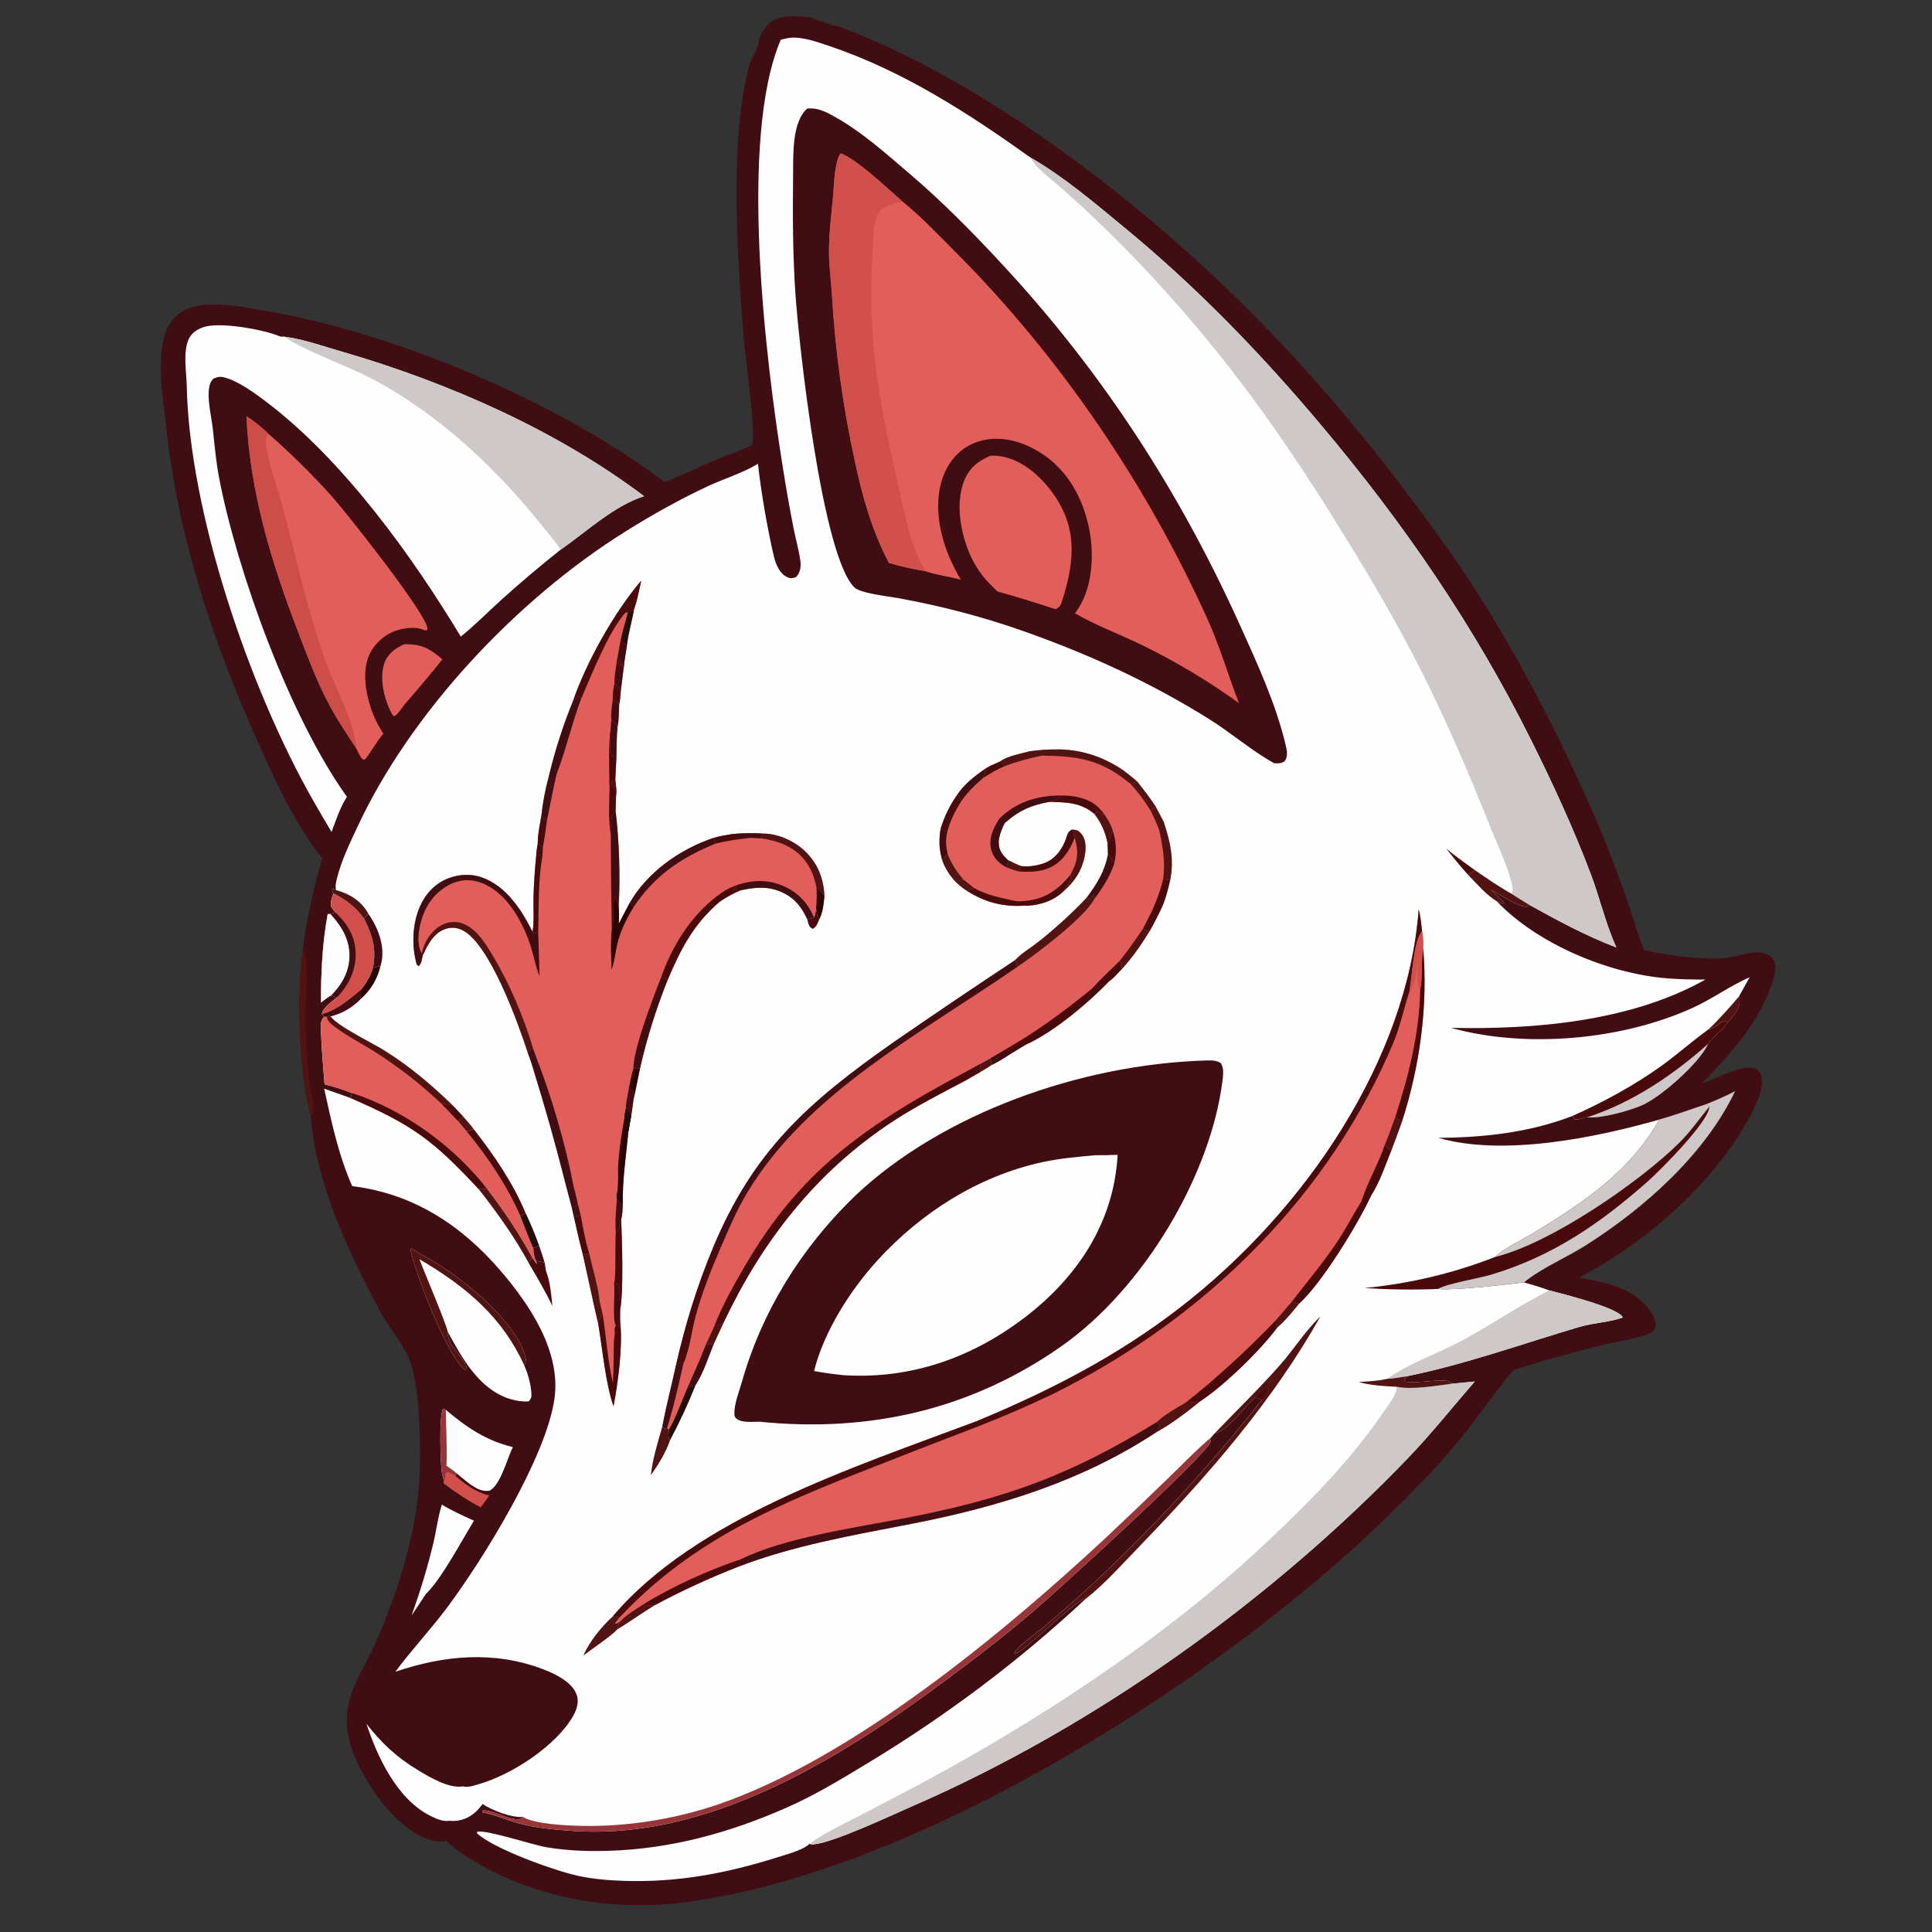 <?xml version="1.0" encoding="UTF-8"?>
<svg id="Calque_1" xmlns="http://www.w3.org/2000/svg" version="1.1" viewBox="0 0 992.13 992.13">
  <rect x="0" y="0" width="992.13" height="992.13" fill="#333333" stroke="none"/>
  <!-- Generator: Adobe Illustrator 29.5.1, SVG Export Plug-In . SVG Version: 2.1.0 Build 141)  -->
  <defs>
    <style>
      .st0 {
        fill: #400d13;
      }

      .st1 {
        fill: #511413;
      }

      .st2 {
        fill: #983539;
      }

      .st3 {
        fill: #e25e5b;
      }

      .st4 {
        fill: #d1504c;
      }

      .st5 {
        fill: #490a0b;
      }

      .st6 {
        fill: #230e0c;
      }

      .st7 {
        fill: #cd4d49;
      }

      .st8 {
        fill: #fefefe;
      }

      .st9 {
        fill: #cec9c8;
      }

      .st10 {
        fill: #2b0101;
      }
    </style>
  </defs>
  <path class="st0" d="M389.63,20.81c.85-3.15,3.27-7.28,6.1-9.39,5.75-4.29,13.71-3.06,20.55-2.4,4.3,1.42,9.71,3.91,14.2,4.41,40.23,15.19,77.52,37.56,111.44,61.7,68.94,49.05,126.49,107.24,175.87,171.93,14.11,18.48,27.81,37.04,40.26,56.44,21.88,34.13,40.33,70.21,56.86,106.58,7.38,16.65,14.09,33.52,20.11,50.59,3.14,8.99,5.59,18.4,9.23,27.21,12.31,2.79,29.12,5.19,41.79,4.04,5.69-.51,11.33-3.15,17.08-2.82,2.86.17,5.87,1.07,7.36,3.39,2.75,4.25-.12,11.44-1.7,15.7-6.81,18.31-20.76,33.63-34.75,48.09,6.77-1.99,21.08-10.35,27.54-7.43,1.51.69,2.42,1.89,2.88,3.31,2.96,9.18-10.07,29.02-15.79,37.16-18.79,26.73-47.24,50.68-77.8,66.83,13.79,2.26,27.21,5.16,35.69,15.91,1.98,2.51,4.46,6.43,3.46,9.56-.51,1.59-1.25,2.45-2.94,3.16-6.48,2.74-15.22,3.74-22.19,5.45-15.98,3.94-32.29,8.23-47.8,13.41-10.26,12.33-19.15,25.5-29.33,37.88-11.12,13.51-24.02,26.25-36.72,38.62-81.31,79.13-235.56,179.94-357.36,196.48-40.56,5.51-81.49-2.11-114.79-23.78-3.42-2.22-7-4.6-9.65-7.55-3.55,1.08-7.78-.05-11.08-1.44-16.82-7.1-30.93-28.6-36.73-43.55-3.29-8.48-4.31-16.65-2.33-25.48,2.5-11.17,9.29-20.82,13.84-31.33,12.85-29.67,22.24-59.98,22.74-91.94.23-14.39-.28-38.14-4.85-51.82-3.05-9.13-10.7-17.11-15.3-25.72-16.68-31.19-33.4-66.47-35.95-101.26-6.1-19.64-7.29-64.48-4.05-85.23,2.02-15.87,5.47-31.26,9.99-46.72-13.94-17.63-23.47-38.36-32.4-58.22-23.61-52.52-41.58-106.27-47.68-162.73-1.58-14.61-7.31-44.8,4.07-56.6,4.11-4.26,9.87-6.36,16.1-6.74,11.33-.7,23.14,1.77,34.18,3.74,67.15,12.03,149.75,47.89,201.59,87.41,9.14-3.76,17.99-8.12,27.11-11.95,5.8-2.43,12.08-4.25,17.64-7.09,2.2-6.61-3.49-45.56-4.3-56.09-3.16-40.8-7.48-99.44,2.95-139.07,1.31-4.27,4.47-8.27,4.87-12.65Z"/>
  <path class="st1" d="M155.52,487.52c3.67,4.47,1.06,29.36,1.2,36.2.28,10.7.99,21.38,2.12,32.04.49,4.48,2.45,10.56,2.11,14.87-.09,1.16-.41,1.43-1.39,2.12-6.1-19.64-7.29-64.48-4.05-85.23Z"/>
  <path class="st8" d="M400.98,20.4c1.56-.38,3.2-.82,4.8-.99,6.18-.67,14.09,2.21,19.8,4.12,38.04,12.73,72.23,34.97,103.62,57.39,17.28,9.94,32.92,23.36,47.97,35.75,37.4,30.78,70.13,64.71,100.61,100.87,43.29,51.36,79.26,103.92,108.5,162.54,11.16,22.37,21.82,45.48,30.58,68.67,4.7,12.45,7.67,25.63,13.16,37.78-15.88-6.04-30.12-13.82-44.73-21.89l-1.1.95c-3.93.62-14.62-6.73-18.56-8.66,2.22,2.21,4.49,4.39,6.79,6.53l-.35.69-3.37-1.27c20.16,21.29,56.37,37,87.37,39.52,6.56.53,13.11.63,19.69.64-37.83,21.29-86.85,25.75-130.62,24.79,38.77,10.81,88.26,6.11,124.23-10.34,10.09-4.61,19.02-11.23,29.13-15.66l-5.47,9.82c1,4-.35,6.35-2.77,9.72-.72,1.01-1.89,2.9-3.09,3.47-1.89,4.01-7.38,7.37-10.13,11.29-3.93,9.32-24.53,27.71-34.47,31.72-6.85,2.76-20.03,6.53-27.52,5.91-.78.03-1.36.14-2.09.39-1.59.53-2.53.94-4.3.71l-1.2-1.77c-22.01,8.45-44.99,11.05-68.85,11.22,33.46,9.67,80.98-.09,113.44-9.37,8.19-2.25,16.23-5.28,24.28-7.92,5.05-2,9.8-4.13,14.6-6.57-15.21,31.7-45.36,59.24-76.7,79.08-9.81,6.22-23.06,11.81-31.65,19,4.42,1.24,8.73,2.55,13.02,4.13,6.32,1.66,34.08,8.55,37.47,13.43.11.16.16.33.25.49-6.59,2.41-15.04,2.71-22.07,4.78-29.48,8.68-58.41,19.19-88.75,25.37l-1.4,1.93c.49.59.44.83,1.3.95,5.92.81,16.6-1.48,21.38-.34.44.1,1.5,1.01,1.92,1.29l11.62-1.12c-11.3,13-22.1,26.62-34.09,39.12-68.86,71.71-159.24,137.48-255.04,179.1-10.41,4.53-40.13,18.58-50.29,19.45-.95.08-1.4.08-2.24-.26-.27.23-.53.47-.8.7-3.39,2.78-11.81,5.03-16.18,6.4-25.82,8.08-50.56,12.79-78.02,11.93-7.84-.24-16.12-.91-23.73-2.57-12.38-2.72-43.55-13.89-52.05-21.95l.2-.75c5.53-.91,28.16,6.78,35.94,8.06,10.29,1.7,20.78,2.11,31.22,1.79,32.66-1.01,62.39-9.32,91.57-22.13,14.25-6.26,27.48-14.24,40.57-22.18,41.13-24.73,79.11-53.3,113.26-85.23-4.78.2-28.56,24.47-36.02,28.37l-.77-.55c3.68-5.09,11.45-10.03,16.44-14.31,10.14-8.58,20.01-17.39,29.59-26.45,29.71-28.25,56.08-57.51,81.14-89.05l-3.22-1.47c-5.66,4.83-13.92,16.91-21.07,18.63l-1.87,2.14c-.05.59.04,1.78-.19,2.28-3.7,8.16-77.72,75.51-91.07,86.96-10.11,8.68-20.7,17.09-31.39,25.21-54.89,41.65-128.22,92.81-205.03,87.55-9.21-.63-19.38-1.51-28.19-3.99-6.21-1.74-11.93-4.34-18.35-5.6l.04-.84c5.05-1.17,17.74,7.58,20.83,3.25-5.75.53-16.22-3.55-20.72-6.66-1.51,2.19-3.16,4.04-5.45,5.64-3.24,2.27-7.33,3.47-11.45,2.97-3.22.54-6.42-.84-9.21-2.18-17.83-8.47-28.13-31.19-33.5-47.65,7.19,9.35,15.34,17.13,25.97,23.53,5.96,3.59,16.1,9.89,23.56,8.65,2.56.65,5.29-.3,7.75-1,17.77-5.05,40.25-20.07,48.82-35.08,1.99-3.48,3.26-7.55,1.72-11.35-2.52-6.2-10.45-10.16-16.93-12.65-25.3-9.71-51.1-7.28-76.06,1.24,8.42-11.35,18.32-21.85,26.78-33.23,18.75-25.21,50.51-76.75,54.91-106.77,3.52-24.01-12.08-47.91-27.98-66.32-19.17-22.2-43.7-39.18-75.84-43.07-7.07-15.87-10.74-33.38-14.41-50.07l13.27,4.7c.67-.88.8-1.42,1.07-2.43-4.65-1.83-9.26-3.25-14.14-4.52-.66-8.51-1.46-17.06-1.78-25.59-.12-3.1-.86-6.81,1.63-9.16l-1.21-1.21c.09-3.16,5.44-6.71,7.97-8.91-1.44.16-1.89-.27-3.13-.83-1.83.83-3.68,2.5-5.3,3.66-.06-15.15.64-30.39,3.43-45.37h1.45c.81-.45,1.56-.61,2.48-.84-.79-.83-1.43-1.83-2.11-2.73-.52-2.63.26-4.56,1.1-7.05-.62-1.17-.83-1.04-.46-2.38l1.84.7c-.46-2.06-.11-3.63.38-5.67,2.28-9.44,6.6-18.22,10.75-27.11,26.74-57.41,80.51-115.92,138.12-151.78,13.45-8.37,27.57-16.31,42.14-23.06,8.01-3.71,17.05-6.46,24.55-10.87l.72-.43c1.49,13.97,5.05,34.65,8.35,48.26.84,3.48,2.88,8.21,6.66,9.94,1.84.84,2.74.59,4.58-.02,2.25-2.54,2.6-5.34,2.16-8.5-.74-5.39-2.34-10.82-3.39-16.18-2.12-10.74-4.01-21.51-5.7-32.31-8.83-55.16-22.56-168.37-.95-218.96Z"/>
  <path class="st9" d="M529.2,80.91c17.28,9.94,32.92,23.36,47.97,35.75,37.4,30.78,70.13,64.71,100.61,100.87,43.29,51.36,79.26,103.92,108.5,162.54,11.16,22.37,21.82,45.48,30.58,68.67,4.7,12.45,7.67,25.63,13.16,37.78-15.88-6.04-30.12-13.82-44.73-21.89-3.11-1.81-6.11-3.73-9.11-5.68.1-.15.22-.3.3-.46,2.01-4.39-8.31-26.61-10.57-32.3-12.04-30.32-25.1-60.79-40.33-90-12.55-24.07-26.63-47.38-41.09-70.58-20.74-33.26-42.77-65.14-68.39-95.72-22.17-26.45-47.23-52.67-73.84-75.72-4.45-3.86-10.58-8.16-13.07-13.26Z"/>
  <path class="st9" d="M745.71,710.55l11.62-1.12c-11.3,13-22.1,26.62-34.09,39.12-68.86,71.71-159.24,137.48-255.04,179.1-10.41,4.53-40.13,18.58-50.29,19.45-.95.08-1.4.08-2.24-.26,8.45-6.08,18.58-10.68,27.95-15.58,14.78-7.72,29.83-15.51,44.34-23.59,56.03-31.21,112.79-69.58,158.47-111.96,23.63-21.92,46.24-44.49,63.97-70.52,2.45-3.59,6.92-8.85,6.8-13.06,8.07,1.64,20.23-.49,28.5-1.59Z"/>
  <path class="st5" d="M876.35,567.01c5.05-2,9.8-4.13,14.6-6.57-15.21,31.7-45.36,59.24-76.7,79.08-9.81,6.22-23.06,11.81-31.65,19-9.54,1.21-35.31,4.19-43.59,3.43l-.5-.04c-12.59.52-25.2.36-37.76-.48,23.16-2.23,45.8-7.62,67.09-15.97,3.94-4.23,14.29-9.05,19.65-12.31,27.01-16.44,49.68-31.94,64.59-58.23,8.19-2.25,16.23-5.28,24.28-7.92Z"/>
  <path class="st9" d="M876.35,567.01c5.05-2,9.8-4.13,14.6-6.57-15.21,31.7-45.36,59.24-76.7,79.08-9.81,6.22-23.06,11.81-31.65,19-9.54,1.21-35.31,4.19-43.59,3.43l-.5-.04c3.74-2.58,21.08-5.49,27.17-7.32,32.01-9.56,56.46-26.72,80.15-47.61,6.92-6.1,31.94-31.25,31.94-38.67l-1.43-1.3Z"/>
  <path class="st9" d="M852.07,574.93c8.19-2.25,16.23-5.28,24.28-7.92l1.43,1.3c-5.18,6.22-9.58,12.77-15.44,18.56-19.99,19.77-65.68,51.53-94.5,58.59,3.94-4.23,14.29-9.05,19.65-12.31,27.01-16.44,49.68-31.94,64.59-58.23Z"/>
  <path class="st3" d="M167.72,522.07l1.65-.37.37.23c3.28,4.85,20.92,13.42,27.02,17.17,13.22,8.14,24.92,18.07,35.73,28.59l5.11,5.39c-.8,1.49-.72,1.8-2.49,2.51l4.5,5.4c11.18,13.72,20.66,27.73,27.59,43.55,2.15,5.45,4.16,11,6.62,16.35.33,2.05.38,4.92,1.59,6.69l.31,1.69-2.35-3.3c-6.65-12.33-14.32-23.79-22.97-35.11-1.77-.63-2.82-.53-4.64-.28-23.44-25-33.21-32.54-65.99-46.82.67-.88.8-1.42,1.07-2.43-4.65-1.83-9.26-3.25-14.14-4.52-.66-8.51-1.46-17.06-1.78-25.59-.12-3.1-.86-6.81,1.63-9.16h1.16Z"/>
  <path class="st5" d="M180.84,561.32c27.75,9.03,52.99,28.17,69.56,49.53-1.77-.63-2.82-.53-4.64-.28-23.44-25-33.21-32.54-65.99-46.82.67-.88.8-1.42,1.07-2.43Z"/>
  <path class="st1" d="M167.72,522.07l1.65-.37.37.23c3.28,4.85,20.92,13.42,27.02,17.17,13.22,8.14,24.92,18.07,35.73,28.59l-5.9-.99c-10.29-9.76-21.64-18.62-33.89-26.43-7.22-4.59-15.73-8.84-22.28-14.14-1.6-1.3-2.18-2.21-2.69-4.06Z"/>
  <path class="st5" d="M226.58,566.7l5.9.99,5.11,5.39c-.8,1.49-.72,1.8-2.49,2.51l-8.52-8.89Z"/>
  <path class="st9" d="M795.62,662.65c6.32,1.66,34.08,8.55,37.47,13.43.11.16.16.33.25.49-6.59,2.41-15.04,2.71-22.07,4.78-29.48,8.68-58.41,19.19-88.75,25.37-3.34.51-6.76,1.22-10.14,1.34,10.99-7.98,26.25-13.07,38.44-19.66,15.2-8.22,29.29-18.04,44.81-25.76Z"/>
  <path class="st2" d="M268.53,933.03c5.8,3.7,22.35,4.43,29.98,4.6,23.23.54,48.12-3.49,69.77-10.85,69.69-23.72,147.7-88.94,198.83-136.4,11.53-10.82,22.95-21.73,34.26-32.73,6.72-6.51,13.25-13.39,20.51-19.44-.05.59.04,1.78-.19,2.28-3.7,8.16-77.72,75.51-91.07,86.96-10.11,8.68-20.7,17.09-31.39,25.21-54.89,41.65-128.22,92.81-205.03,87.55-9.21-.63-19.38-1.51-28.19-3.99-6.21-1.74-11.93-4.34-18.35-5.6l.04-.84c5.05-1.17,17.74,7.58,20.83,3.25Z"/>
  <path class="st4" d="M171.22,458.77c6.63,3.33,11.62,7.24,15.72,12.96,4.52,8.75,6.39,15.66,4.63,25.22-1.31,4.26-3.27,7.75-6.23,11.33l-.13,4.74c-4.31,4.28-9.16,7.35-15.49,8.9l-.37-.23-1.65.37h-1.16s-1.21-1.22-1.21-1.22c.09-3.16,5.44-6.71,7.97-8.91-1.44.16-1.89-.27-3.13-.83-1.83.83-3.68,2.5-5.3,3.66-.06-15.15.64-30.39,3.43-45.37h1.45c.81-.45,1.56-.61,2.48-.84-.79-.83-1.43-1.83-2.11-2.73-.52-2.63.26-4.56,1.1-7.05Z"/>
  <path class="st8" d="M164.89,514.76c-.06-15.15.64-30.39,3.43-45.37h1.45c6.66,7.26,10.73,14.95,9.52,24.5-.87,6.82-4.15,12.06-9.09,17.22-1.83.83-3.68,2.5-5.3,3.66Z"/>
  <path class="st0" d="M169.76,469.39c.81-.45,1.56-.6,2.48-.84,6.86,6.43,10.63,13.38,10.38,22.36-.22,8.1-3.6,14.79-9.29,21.03-1.44.16-1.89-.27-3.13-.83,4.94-5.16,8.22-10.4,9.09-17.22,1.21-9.55-2.86-17.23-9.52-24.5Z"/>
  <path class="st0" d="M165.35,520.85c7.38-1.83,14.64-7.93,19.99-12.56l-.13,4.74c-4.31,4.28-9.16,7.35-15.49,8.9l-.37-.23-1.65.37h-1.16s-1.21-1.22-1.21-1.22Z"/>
  <path class="st5" d="M877.32,528.61c4.2-.89,4.63-2.71,8.05-4.46l1.82.68c-1.89,4.01-7.38,7.37-10.13,11.29-3.93,9.32-24.53,27.71-34.47,31.72-6.85,2.76-20.03,6.53-27.52,5.91-.78.03-1.36.14-2.09.39-1.59.53-2.53.94-4.3.71l-1.2-1.77c15.9-7.08,32.34-16.05,46.1-26.02,8.14-5.91,15.57-12.56,23.74-18.44Z"/>
  <path class="st9" d="M815.08,573.75c23.52-7.61,44.53-22.06,61.99-37.63-3.93,9.32-24.53,27.71-34.47,31.72-6.85,2.76-20.03,6.53-27.52,5.91Z"/>
  <path class="st1" d="M623.75,736.07c11.27-11.74,23.18-23.28,33.86-35.44,6.95-7.91,12.78-17.35,20.46-24.6-24.5,43.46-56.88,80.71-92.36,117.46-7.75,8.03-19.3,20.83-28.05,27.42-4.78.2-28.56,24.47-36.02,28.37l-.77-.55c3.68-5.09,11.45-10.03,16.44-14.31,10.14-8.58,20.01-17.39,29.59-26.45,29.71-28.25,56.08-57.51,81.14-89.05l-3.22-1.47c-5.66,4.83-13.92,16.91-21.07,18.63Z"/>
  <path class="st5" d="M644.82,717.44c1.57-1.55,3.15-3.64,5.54-4.11.24,1.87-1.16,3.97-2.32,5.58l-3.22-1.47Z"/>
  <path class="st5" d="M239.6,580.99l3.71-1.09c10.82,13.88,20.04,27.42,26.7,43.24l-2.82,1.4c-6.92-15.81-16.41-29.82-27.59-43.55Z"/>
  <path class="st1" d="M757.28,446.76c6.18,4.24,12.28,8.5,18.91,12.2,3,1.95,6,3.87,9.11,5.68l-1.1.95c-3.93.62-14.62-6.73-18.56-8.66,2.22,2.21,4.49,4.39,6.79,6.53l-.35.69-3.37-1.27c-5.43-3.25-10.41-9.13-14.72-13.51.96-.96,2.18-1.77,3.27-2.6Z"/>
  <path class="st1" d="M245.76,610.57c1.81-.24,2.87-.34,4.64.28,8.65,11.33,16.32,22.79,22.97,35.11l-2.03,2.32c-7.25-13.29-16.08-25.61-25.58-37.71Z"/>
  <path class="st1" d="M712.37,708.06c3.38-.11,6.81-.82,10.14-1.34l-1.4,1.93c.49.59.44.83,1.3.95,5.92.81,16.6-1.48,21.38-.34.44.1,1.5,1.01,1.92,1.29-8.27,1.09-20.43,3.22-28.5,1.59-6.63-.33-13.1-.66-19.46-2.44,4.89-.34,9.87-.51,14.62-1.64Z"/>
  <path class="st0" d="M189.15,469.27c5.29,7.41,8.85,17.35,6.46,26.15-.07.24-.16.48-.24.72l-3.8.81c1.76-9.56-.12-16.47-4.63-25.22l2.21-2.46Z"/>
  <path class="st5" d="M273.36,645.96l2.35,3.3-.31-1.69c1.54.22,2.89.35,4.32.93l.64,4.13c2.23,5.62,2.68,12.11,3.3,18.02-3.6-7.64-8.07-14.99-12.33-22.37l2.03-2.32Z"/>
  <path class="st1" d="M171.22,458.77c-.62-1.17-.83-1.04-.46-2.38l1.84.7c7.14,1.91,12.98,5.77,16.36,11.79.07.12.12.26.18.38l-2.21,2.46c-4.1-5.72-9.09-9.63-15.72-12.96Z"/>
  <path class="st1" d="M893.06,511.64c1,4-.35,6.35-2.77,9.72-.72,1.01-1.89,2.9-3.09,3.47l-1.82-.68c-3.42,1.75-3.85,3.57-8.05,4.46,5.71-5.33,10.73-11.12,15.73-16.97Z"/>
  <path class="st6" d="M267.19,624.53l2.82-1.4c2.58,5.45,4.84,10.88,6.84,16.52l-3.03,1.23c-2.46-5.35-4.47-10.9-6.62-16.35Z"/>
  <path class="st10" d="M191.58,496.96l3.8-.81c-1.65,6.62-4.72,12.05-10.16,16.88l.13-4.74c2.96-3.57,4.92-7.07,6.23-11.33Z"/>
  <path class="st5" d="M742.65,435.73c4.62,3.92,9.69,7.43,14.63,11.03-1.1.84-2.32,1.64-3.27,2.6-4.03-4.42-7.71-8.96-11.36-13.64Z"/>
  <path class="st0" d="M276.84,639.66c1.02,2.93,2.03,5.87,2.88,8.85-1.43-.57-2.78-.71-4.32-.93-1.21-1.77-1.26-4.64-1.59-6.69l3.03-1.23Z"/>
  <path class="st1" d="M237.59,573.08c1.89,2.22,4.07,4.47,5.72,6.81l-3.71,1.09-4.5-5.4c1.76-.71,1.68-1.02,2.49-2.51Z"/>
  <path class="st0" d="M414.55,55.7c.26,0,.53-.02.79-.02.39,0,.78,0,1.17,0,4.5-.02,8.98,2.48,12.67,4.57,13.65,7.7,25.45,18.37,37.08,28.25,17.66,15.01,33.2,30.83,48.71,47.57,52.08,56.21,91.2,117.39,121.66,184.69,8.85,19.57,18.54,40.64,23.46,61.32.72,3.02,1.57,6.17-.45,8.91-1.92,1.11-3.06,1.07-5.31.96-11.65-6.45-22.14-15.65-33.45-22.71-29.87-18.65-61.18-33.06-95.07-45.05-21.12-7.47-42.55-13.03-64.83-17.08-4.74-.86-19.06-2.42-22.17-5.4-16.63-15.95-28.5-124.28-30.32-150.45-1.44-20.71-1.44-41.37-1.22-62.11.1-9.31-.64-26.58,7.29-33.43Z"/>
  <path class="st3" d="M456.52,289.11c-8.63-16.27-13.84-34.66-17.53-52.32-6.2-28.4-10.14-57.14-11.8-86.02-.5-7.39-1.54-14.83-1.49-22.23.07-9.59,1.35-19,2.16-28.54.43-5.13.73-17.26,3.86-21.25,8.58,3.22,24.47,18.36,31.58,24.63,9.65,7.76,18.21,16.85,26.84,25.49,54.98,55.01,98.79,120.45,129.65,188.41,6.55,14.42,10.81,29.15,16.44,43.8-15.62-11.29-32.36-21.31-50.03-29.94-11.15-5.39-23.61-10.06-34.22-16.19,9.16-11.64,10.08-30.01,7.3-43.55-3.11-15.17-10.73-30.15-25.43-39.21-7.9-4.87-17.68-8.07-27.4-6.43-7.25,1.22-13.34,5.05-17.45,10.4-8.33,10.87-8.4,25.67-5.44,38.04,1.98,8.29,5.42,16.01,9.88,23.5-5.83-1.58-12.58-2.4-18.18-4.35-6.34-1.08-12.6-2.5-18.74-4.25Z"/>
  <path class="st4" d="M456.52,289.11c-8.63-16.27-13.84-34.66-17.53-52.32-6.2-28.4-10.14-57.14-11.8-86.02-.5-7.39-1.54-14.83-1.49-22.23.07-9.59,1.35-19,2.16-28.54.43-5.13.73-17.26,3.86-21.25,8.58,3.22,24.47,18.36,31.58,24.63-3.52,1.12-10.1,2.51-11.89,5.53-3.31,5.57-2.98,14.66-3.38,20.86-2.74,43.02,3.31,75.93,12.86,117.74,2.9,12.68,5.14,25.83,10.4,37.95,1.17,2.68,2.55,5.29,3.96,7.89-6.34-1.08-12.6-2.5-18.74-4.25Z"/>
  <path class="st3" d="M508.61,234.04c2.2-.17,4.67.1,6.8.55,11.45,2.45,21.08,12.23,26.73,20.83,11.59,17.66,9.13,34.6,3.22,53.36-.63,2.01-1.18,3.03-3.26,4.05l-3.24-1c-8.78-2.86-17.54-5.61-26.5-8.02-4.89-4.46-8.87-8.87-11.98-14.49-6.56-11.83-10.37-29.86-5.2-42.57,2.56-6.28,6.73-9.85,13.44-12.72Z"/>
  <path class="st0" d="M619.2,544.59c2.77-.05,5.5-.19,7.76,1.39,1.68,2.81,1.16,6.28.77,9.34-6.05,47.74-40,106.18-82.96,136.21-45.5,31.81-97.3,44.39-154.84,38.55-3.4.01-8.95.66-11.65-1.49-.88-.7-1.09-1.34-1.14-2.37-.26-5.08,2.5-11.79,3.89-16.73,10.11-35.64,30.15-68.49,58.29-95.6,44.38-41.88,115.34-67.37,179.87-69.31Z"/>
  <path class="st8" d="M562.51,593.23c3.81.06,7.59-.05,11.39-.19-.04.93-.09,1.86-.16,2.78-2.61,32.33-20.1,59.89-47.74,80.92-26.25,19.96-57.62,31.7-92.8,29.45-5.12-.52-10.12-1.2-15.16-2.12,5-20.08,18.5-41.61,33.21-57.55,21.46-23.26,50.3-42.32,83.74-49.66,9.09-2,18.24-2.78,27.54-3.64Z"/>
  <path class="st3" d="M294.23,360.03c6.71-19.56,20.96-45.38,35.07-61.85-1.13,4.93-2.01,10.04-3.73,14.83-1.04,6.09-2.92,12.1-3.6,18.23l-1.43,9.25-.26,2.39c-.52,4.05-1.02,8.1-1.5,12.16-.25,2.11-.25,4.57-.82,6.61-.2,3.77-.05,7.89-.84,11.58-.51,5.22-.5,10.47-.58,15.7l-.56,11.75c.27,2.56.74,5.18.39,7.74l-.24,7.93c1.84,15.41,2.46,33.19,1.59,48.67.2,3.15.22,6.2.03,9.35,1.87-3.57,3.67-7.18,5.63-10.72,8.79-15.34,25.23-27.44,43.26-33.45,3.09-.9,6.33-1.37,9.51-1.94,5.14-.34,10.02-.51,15.17-.2,7.42-.17,15.32,3.27,20.6,7.73,7.73,6.53,11.05,15.06,11.44,24.33-.37,3.96-.76,8.22-2.62,11.89-1.17-1.51-1.3-3.67-1.63-5.46-.26,1.56-.36,3.11-1.13,4.55l-3.42,1c-2.64-5.69-5.84-10.36-12.08-13.48-7.43-3.72-14.49-3.16-22.44-1.35-3.77,1.7-7.09,3.49-10.44,5.76-13.64,11.62-20.27,24.89-26.75,40.21-5.87,14.59-10.73,30.09-14.16,45.28l-2.71,13.24-.68,2.96c-.32,2.73-.7,5.45-1.14,8.18l-1.44,8.01c-1.19,12.49-3.2,25.4-2.91,37.92-.11,2.53-.18,4.95-.81,7.42.43,10.33,1.27,37.24-.53,46.47.01,2.64-.16,5.41.19,8.03.98,11.89-1.31,29.48-3.6,41.38-4.14-11.84-5.67-29.5-7.84-42.19l-2.22-9.75-5.73-26.15c-1.72-6.4-3.11-12.88-4.6-19.33l-1.06-4.77-2.97-11.3c-5.15-20.36-10.76-40.42-17.05-60.53-.71-2.57-1.74-5.16-2.61-7.7-.01-.06-.02-.12-.04-.18-4.38-13.4-19.39-56.14-33.78-62.73-2.59-1.19-5.48-1.46-8.23-.54-6.51,2.18-9.24,8.35-11.81,13.52-.51,2.02-.54,4.19-2.16,5.7l-.96-.91c-2.62-9.31-2.32-20.64,1.6-29.64,2.75-6.32,7.51-11.86,14.68-14.62,5.44-2.09,11.52-2.43,17.09-.48,12.96,4.54,20.76,17.33,26.1,27.94.94-5.47.36-11.56.48-17.11.16-7.56.72-15.05,1.46-22.59.08-1.86.45-3.71.73-5.56-.04-4.84,1.12-9.79,1.91-14.57.71-6.58,1.94-13.1,3.68-19.53,3.15-13.27,7.33-26.33,12.51-39.09Z"/>
  <path class="st0" d="M217.11,490.5c-.51,2.02-.54,4.19-2.16,5.7l-.96-.91c-2.62-9.31-2.32-20.64,1.6-29.64,2.75-6.32,7.51-11.86,14.68-14.62,5.44-2.09,11.52-2.43,17.09-.48,12.96,4.54,20.76,17.33,26.1,27.94l.3.83c.26-.07.53-.15.79-.22,1.13-.28.68-.23,1.83-.06.17,7.39.56,14.78.69,22.17-.09-.2-.18-.41-.26-.61-1.91-4.69-2.7-9.66-4.22-14.45-3.67-11.57-11.49-27.05-24.66-32.5-4.42-1.83-9.08-2.22-13.71-.74-7.2,2.31-12.82,8.09-15.76,14.18-2.74,5.68-5.05,15.56-2.42,21.5.23.51.27.52.59.85l.48,1.08Z"/>
  <path class="st1" d="M216.63,489.43c1.12-5.35,4.3-10.91,9.52-14.03,2.89-1.73,6.4-2.42,9.81-1.63,8.04,1.86,13.19,10.52,16.78,16.46,8.9,14.74,16.15,31.86,20.94,47.97l-2.71,2.24c-.01-.06-.02-.12-.04-.18-4.38-13.4-19.39-56.14-33.78-62.73-2.59-1.19-5.48-1.46-8.23-.54-6.51,2.18-9.24,8.35-11.81,13.52l-.48-1.08Z"/>
  <path class="st0" d="M270.97,540.44l2.71-2.24,1.58,4.45c7.95,20.39,15.23,45.2,19.28,66.5.74,2.96,1.63,5.95,2.14,8.95l-.81,1.47-2.27.41-2.97-11.3c-5.15-20.36-10.76-40.42-17.05-60.53-.71-2.57-1.74-5.16-2.61-7.7Z"/>
  <path class="st0" d="M294.23,360.03l2.81-2.4c1.26.63.82.17,1.31,1.41-4.76,12.69-7.69,26-12.55,38.54-1.8,7.9-3.3,15.79-4.92,23.71-2.09-.8-1.94-.78-2.84-2.64.71-6.58,1.94-13.1,3.68-19.53,3.15-13.27,7.33-26.33,12.51-39.09Z"/>
  <path class="st5" d="M294.23,360.03c6.71-19.56,20.96-45.38,35.07-61.85-1.13,4.93-2.01,10.04-3.73,14.83l-3.19,1.69-.97-.3c-8.61,9.15-17.96,32.91-23.06,44.64-.49-1.24-.05-.78-1.31-1.41l-2.81,2.4Z"/>
  <path class="st5" d="M379.16,454.24c-.91.82-1.88,1.55-2.49,2.57l3.37.46c-3.77,1.7-7.09,3.49-10.44,5.76-13.64,11.62-20.27,24.89-26.75,40.21l-3.28-1.55c5.51-15.54,14.89-31.29,29.12-41.88,3.04-2.43,6.67-4.26,10.47-5.58Z"/>
  <path class="st5" d="M309.44,674.67c1.88,11.78,2.6,23.96,5.32,35.59.36-6.95.31-13.87.47-20.83.05-2.03.67-4.04.36-6.04-.19-1.24.12-1.68.71-2.78l2.36.15c.98,11.89-1.31,29.48-3.6,41.38-4.14-11.84-5.67-29.5-7.84-42.19.02-1.91,1.26-3.62,2.22-5.29Z"/>
  <path class="st0" d="M323.37,463.66c8.79-15.34,25.23-27.44,43.26-33.45l.84,3.01c-18.58,7.5-31.81,17.11-42.28,32.83l-1.82-2.39Z"/>
  <path class="st0" d="M339.57,501.7l3.28,1.55c-5.87,14.59-10.73,30.09-14.16,45.28l-3.41.3c-.23-9.83,10.35-37.11,14.29-47.13Z"/>
  <path class="st0" d="M316.12,416.36c1.84,15.41,2.46,33.19,1.59,48.67l-1.56-3.76-.59.05c-1.3,5.17.23,10.73-1.4,15.79-.27-16.05-.45-32.1-.52-48.15.68-4.46-1.13-9.01,2.48-12.61Z"/>
  <path class="st10" d="M321.41,569.2c1.62,1.21,2.15,1.91,2.75,3.72l-1.44,8.01c-1.19,12.49-3.2,25.4-2.91,37.92-1.08-.95-2.06-2.07-3.06-3.09-.12-.84-.23-1.55-.05-2.39,1.12-5.01.49-10.97.83-16.14.51-7.82,1.78-15.57,3.15-23.29.02-1.58.43-3.16.74-4.72Z"/>
  <path class="st6" d="M321.41,569.2c1.62,1.21,2.15,1.91,2.75,3.72l-1.44,8.01c-2.28-2.26-1.94-4.15-2.04-7.01.02-1.58.43-3.16.74-4.72Z"/>
  <path class="st0" d="M379.16,454.24c7.9-2.42,15.28-2.59,22.93.68,8.08,3.45,12.77,8.96,15.89,16.19l-3.42,1c-2.64-5.69-5.84-10.36-12.08-13.48-7.43-3.72-14.49-3.16-22.44-1.35l-3.37-.46c.61-1.02,1.58-1.75,2.49-2.57Z"/>
  <path class="st1" d="M391.31,428.07c7.42-.17,15.32,3.27,20.6,7.73,7.73,6.53,11.05,15.06,11.44,24.33-1.25-1.53-2.62-2.92-4.04-4.32-1.04-5.06-2.76-9.93-6.16-14.18-5.58-6.96-13.44-9.83-22.68-11.21l.84-2.36Z"/>
  <path class="st10" d="M314.17,477.11c1.63-5.06.1-10.62,1.4-15.79l.59-.05,1.56,3.76c.2,3.15.22,6.2.03,9.35,1.87-3.57,3.67-7.18,5.63-10.72l1.82,2.39c-3.99,6.77-6.95,12.61-8.53,20.19-.83,3.97-1.21,7.89-2.59,11.76-.26-6.84-.63-14.08.09-20.89Z"/>
  <path class="st5" d="M275.4,438.78l3.14.98c-2.27,12.77-1.85,26.35-2.15,39.27-1.15-.17-.69-.21-1.83.06-.27.06-.53.14-.79.22l-.3-.83c.94-5.47.36-11.56.48-17.11.16-7.56.72-15.05,1.46-22.59Z"/>
  <path class="st1" d="M302.63,643.83c1.76,8.01,4.53,16.62,5.34,24.72l1.47,6.12c-.96,1.67-2.2,3.39-2.22,5.29l-2.22-9.75-5.73-26.15,3.37-.24Z"/>
  <path class="st5" d="M319,626.26c.43,10.33,1.27,37.24-.53,46.47-.64-4.23.62-9.1-1.01-13.12l-2.15-.55c1.17-1.84.4-21.87.93-26.24.94-.52,1.31-.97,1.97-1.74,0-1.72-.19-3.28.78-4.83Z"/>
  <path class="st5" d="M376.14,428.28c5.14-.34,10.02-.51,15.17-.2l-.84,2.36-4.58-.23c-6.27.65-12.33,1.45-18.42,3.02l-.84-3.01c3.09-.9,6.33-1.37,9.51-1.94Z"/>
  <path class="st0" d="M376.14,428.28c5.14-.34,10.02-.51,15.17-.2l-.84,2.36-4.58-.23-3.03-.17c-2.84-.14-4.33-.32-6.72-1.75Z"/>
  <path class="st5" d="M298.21,624.01c1.2,6.56,2.36,13.43,4.43,19.82l-3.37.24c-1.72-6.4-3.11-12.88-4.6-19.33l3.54-.73Z"/>
  <path class="st5" d="M312.89,400.96l3.08-.27c.27,2.56.74,5.18.39,7.74l-.24,7.93c-3.61,3.59-1.8,8.15-2.48,12.61-1.34-8.14-.8-17.1-.58-25.33l-.17-2.68Z"/>
  <path class="st1" d="M312.89,400.96l3.08-.27c.27,2.56.74,5.18.39,7.74-.63-2.56-.9-3.24-3.3-4.79l-.17-2.68Z"/>
  <path class="st0" d="M315.31,659.07l2.15.55c1.62,4.01.37,8.89,1.01,13.12.01,2.64-.16,5.41.19,8.03l-2.36-.15c-2.02-2.28-.29-17.33-.99-21.54Z"/>
  <path class="st0" d="M313.92,369.25l3.19,3.99c-.51,5.22-.5,10.47-.58,15.7l-1.63-.05c-2.58-2.63-1.12-11.42-1.28-15.17l.3-4.47Z"/>
  <path class="st6" d="M322.38,314.7l3.19-1.69c-1.04,6.09-2.92,12.1-3.6,18.23-1.05-.85-2.16-1.58-3.3-2.33,1.03-4.76,2.46-9.5,3.71-14.22Z"/>
  <path class="st5" d="M312.89,400.96c0-8.97-.52-18.34.73-27.24.16,3.75-1.31,12.54,1.28,15.17l1.63.05-.56,11.75-3.08.27Z"/>
  <path class="st5" d="M278.04,418.65c.9,1.86.75,1.84,2.84,2.64-.58,4.56-1.26,9.11-2.06,13.64l-2.68-1.71c-.04-4.84,1.12-9.79,1.91-14.57Z"/>
  <path class="st0" d="M318.67,328.92c1.14.74,2.25,1.48,3.3,2.33l-1.43,9.25-.26,2.39-3.72-1.91.53-3.35,1.59-8.72Z"/>
  <path class="st1" d="M316.55,340.98l.53-3.35c.95,2.05,1.28,1.93,3.45,2.86l-.26,2.39-3.72-1.91Z"/>
  <path class="st10" d="M419.32,455.81c1.42,1.41,2.79,2.79,4.04,4.32-.37,3.96-.76,8.22-2.62,11.89-1.17-1.51-1.3-3.67-1.63-5.46.33-3.61.33-7.13.21-10.75Z"/>
  <path class="st0" d="M316.55,340.98l3.72,1.91c-.52,4.05-1.02,8.1-1.5,12.16-.32-1.61-2.04-2.98-3.23-4.2-.05-3.31.53-6.58,1-9.86Z"/>
  <path class="st0" d="M316.75,615.75c1,1.03,1.98,2.14,3.06,3.09-.11,2.53-.18,4.95-.81,7.42-.97,1.55-.79,3.12-.78,4.83-.67.76-1.04,1.22-1.97,1.74-.53-5.6.17-11.47.51-17.08Z"/>
  <path class="st0" d="M314.67,359.11c1.15.8,2.37,1.52,3.29,2.54-.2,3.77-.05,7.89-.84,11.58l-3.19-3.99c-.31-3.29.39-6.85.75-10.14Z"/>
  <path class="st10" d="M323.08,558.04c.64-3.08,1.19-6.2,2.2-9.2l3.41-.3-2.71,13.24-2.9-3.74Z"/>
  <path class="st0" d="M323.08,558.04l2.9,3.74-.68,2.96c-.32,2.73-.7,5.45-1.14,8.18-.6-1.8-1.13-2.51-2.75-3.72-.05-2.83.79-6.01,1.25-8.83l.41-2.33Z"/>
  <path class="st5" d="M315.55,350.84c1.19,1.22,2.91,2.6,3.23,4.2-.25,2.11-.25,4.57-.82,6.61-.91-1.02-2.13-1.74-3.29-2.54-.17-2.89.31-5.44.88-8.27Z"/>
  <path class="st0" d="M296.68,618.09l1.52,5.92-3.54.73-1.06-4.77,2.27-.41.81-1.47Z"/>
  <path class="st0" d="M276.13,433.23l2.68,1.71-.28,4.83-3.14-.98c.08-1.86.45-3.71.73-5.56Z"/>
  <path class="st3" d="M728.54,466.96c.96,3.7,1.3,7.51,1.75,11.28.41,2.9.77,5.61.51,8.54,2.6,29.78-1.71,61.13-11.06,89.79-1.73,4.82-3.51,9.62-5.33,14.41-3.06,7.39-5.8,15.95-10.21,22.76-6.62,14.45-25.35,45.17-37.12,55.74-3.45,4.18-6.87,8.57-11.12,12.15-8.3,11.31-27.07,29.74-39.52,37.88-6.95,5.6-14.58,11.54-22.58,15.92-37.81,24.97-80.2,38.24-125.95,47.13-30.36,5.91-60.6,11.1-89.29,22.19-14.66,5.71-29.17,12.45-42.85,19.8-6.37,3.88-12.35,8.25-18.71,12.1.12-1.5.89-2.76,1.54-4.14-.91.55-1.73,1.37-2.85,1.22l2.35-3.1-3.42-.61c42.53-50.23,122.99-76.22,186.64-100.13,38.26-15.85,72.7-33.72,104.64-58.39,64.81-50.04,116.81-127.83,122.56-204.54Z"/>
  <path class="st5" d="M728.54,466.96c.96,3.7,1.3,7.51,1.75,11.28-4.39,4.58-5.27,24.34-6.53,30.99-2.89,8.67-4.67,17.73-8.21,26.2-32.27,76.78-94.56,140.89-175.66,180.81-12.04,5.72-24.33,11.04-36.83,15.94-20.89,7.99-41.73,16.1-62.51,24.31-48.64,19.16-87.74,37.25-122.42,74.13l-3.42-.61c42.53-50.23,122.99-76.22,186.64-100.13,38.26-15.85,72.7-33.72,104.64-58.39,64.81-50.04,116.81-127.83,122.56-204.54Z"/>
  <path class="st0" d="M380.45,800.68c22.39-10.91,57.19-15.95,82.35-20.72,53.45-10.11,86.78-22.41,131.41-49.8l1.12,2.38-1.46,2.88c-37.81,24.97-80.2,38.24-125.95,47.13-30.36,5.91-60.6,11.1-89.29,22.19,1.14-1.32,1.42-2.48,1.82-4.06Z"/>
  <path class="st5" d="M711.08,588l3.33,2.99c-3.06,7.39-5.8,15.95-10.21,22.76-6.62,14.45-25.35,45.17-37.12,55.74l-3.69-1.07c7.61-9.86,15.83-19.66,22.76-29.9,4.7-6.93,8.42-14.39,12.9-21.44,3.11-9.82,8.7-19.18,12.02-29.08Z"/>
  <path class="st5" d="M655.23,677.93c0,1.34-.18,2.57.74,3.7-8.3,11.31-27.07,29.74-39.52,37.88-1.08.05-.68-.01-1.6.18-2.06.42-3.93.59-6.04.65,16.74-13.22,31.83-27.34,46.42-42.4Z"/>
  <path class="st5" d="M730.81,486.78c2.6,29.78-1.71,61.13-11.06,89.79-.84-1.22-2.02-2.09-3.2-3.03,6.86-21.22,12.3-42.68,12.74-64.83,1.41-7.23.31-14.64,1.53-21.92Z"/>
  <path class="st5" d="M329.9,824.19c15.18-9.49,33.21-17.6,50.55-23.5-.39,1.58-.67,2.74-1.82,4.06-14.66,5.71-29.17,12.45-42.85,19.8l-5.88-.36Z"/>
  <path class="st1" d="M608.8,720.33c2.12-.05,3.98-.23,6.04-.65.92-.19.52-.13,1.6-.18-6.95,5.6-14.58,11.54-22.58,15.92l1.46-2.88-1.12-2.38c3.43-3.47,10.13-7.25,14.6-9.84Z"/>
  <path class="st4" d="M730.29,478.24c.41,2.9.77,5.61.51,8.54-1.21,7.28-.12,14.7-1.53,21.92-.07-.14-.15-.28-.21-.43-1.96-4.56-.94-11.52-.86-16.42-.74,4.42-.94,14.12-4.45,17.38,1.26-6.65,2.13-26.42,6.53-30.99Z"/>
  <path class="st1" d="M716.54,573.53c1.18.95,2.36,1.82,3.2,3.03-1.73,4.82-3.51,9.62-5.33,14.41l-3.33-2.99c2.05-4.75,3.73-9.62,5.46-14.46Z"/>
  <path class="st1" d="M329.9,824.19l5.88.36c-6.37,3.88-12.35,8.25-18.71,12.1.12-1.5.89-2.76,1.54-4.14,2.95-3.2,7.57-5.82,11.28-8.32Z"/>
  <path class="st1" d="M663.39,668.41l3.69,1.07c-3.45,4.18-6.87,8.57-11.12,12.15-.92-1.14-.74-2.37-.74-3.7l8.17-9.51Z"/>
  <path class="st3" d="M528.73,385.82c5.31-.76,10.28-1.05,15.68-.97,12.12.33,22.99,4.26,32.53,10.81,2.36,1.88,4.98,3.74,7.12,5.8,3.31,4.13,6.44,8.26,9.36,12.62,1.42,2.67,2.81,5.35,4.19,8.04,3.37,10.22,5.43,19.25,3.29,29.91-1.21,5.27-2.53,10.67-5.04,15.6-1.72,3.5-3.4,7-5.41,10.38-4.22,6.85-8.68,13.41-14.24,19.49-1.98,1.94-4.26,4.82-6.58,6.34-10.62,11.07-28.41,26.12-43.09,32.75l-6.55,3.97c-3.38,2.08-6.81,4.49-10.45,6.18-.51-.91-.74-2.2-1.05-3.2l-4.96,2.71.03,4.19-7.37,4.23c-12.32,6.55-25.18,13.06-36.78,20.58-40.89,26.49-68.52,63.14-87.82,103.95l-5.07,10.98c-2.79,6.83-5.26,14.88-9.36,21.18-3.83,9.58-8.19,19-13.08,28.2-1.13-2.1-.75-3.21-.51-5.43l-1.01-.84-1.36.41-1.03-1.34c1.96-10.41,4.7-20.82,6.95-31.2,4.72-20.85,10.83-40.73,19.15-60.7,20.58-49.03,47.76-73.95,93.5-105.86,20.36-14.04,40.88-27.89,61.56-41.56,3.18-3.52,8.73-6.77,12.57-9.88,8.59-6.85,16.62-14.22,24.06-22.04,5.44-7.31,9.39-13.67,11.02-22.36l-.19-5.64-.11-.51c-1.25-5.65-2.93-9.59-6.51-14.46-6.8-5.96-14.36-6.22-23.45-6.33-8.6,1.64-14.65,4.01-21.08,9.47l-1.74,1.45c-2.13,4.69-4.48,9.79-1.83,14.75.83,1.55,2.3,2.96,3.59,4.23,2.24,1.09,4.44,2.27,6.84,3.06,3.93.57,9.67-.46,13.14-2.1,4.85-2.28,8.1-7.21,9.7-11.71.8-2.26.86-3.78,3.22-4.98,2.64.32,3.21.39,4.87,2.4,2.76,3.35,2.22,8.8,1.3,12.67-1.55,6.53-5.13,11.88-10.47,16.54-4.84,4.65-11.28,7.1-18.43,7.5-.78.04-1.11.02-1.95,0-11.29.69-20.34-1.92-29.44-7.7-2.33-1.39-4.23-3.26-6.2-5.02-2.95-3.55-5.3-7.08-6.59-11.37-1.45-5.37-1.54-9.87-.63-15.32,1.93-6.43,4.85-12.32,8.82-17.97,3.56-5.2,9.39-9.76,14.83-13.4,2.19-1.26,4.68-2.24,7-3.31,3.52-2.69,10.61-3.96,15.08-5.16Z"/>
  <path class="st5" d="M493.62,551.67l9.9-5.42.03,4.19-7.37,4.23c-12.32,6.55-25.18,13.06-36.78,20.58-40.89,26.49-68.52,63.14-87.82,103.95l-4.7,1.66c4.05-10.54,9.92-20.89,15.66-30.78,27.73-47.69,60.24-71.18,111.08-98.41Z"/>
  <path class="st0" d="M366.26,640.45c20.58-49.03,47.76-73.95,93.5-105.86,20.36-14.04,40.88-27.89,61.56-41.56.55,1.27.84,2.21.96,3.58-50.33,34.71-107.75,64.58-138.61,115.92-5.45,9.07-9.45,18.6-13.58,28.17l-3.83-.24Z"/>
  <path class="st5" d="M574.95,493.47l1.25,4.04c-1.98,1.94-4.26,4.82-6.58,6.34-10.62,11.07-28.41,26.12-43.09,32.75l-6.55,3.97-3.23-1.92,7.58-4.52c12.94-7.99,24.82-17,36.43-26.41,4.37-4.94,9.47-9.56,14.19-14.25Z"/>
  <path class="st1" d="M528.73,385.82c5.31-.76,10.28-1.05,15.68-.97,12.12.33,22.99,4.26,32.53,10.81,2.36,1.88,4.98,3.74,7.12,5.8l-3.61,1-5.12-3.91c-12.73-8.93-23.83-10.28-39.66-10.5l-.96.05c-6.37,1.35-12.46,2.95-18.5,5.23l-2.55-2.35c3.52-2.69,10.61-3.96,15.08-5.16Z"/>
  <path class="st5" d="M366.26,640.45l3.83.24c-4.92,11.36-9.51,22.87-12.75,34.71-2.15,7.85-3.06,17.38-6.37,24.79l-.46-.7c-1.46.35-2.21.9-3.4,1.67,4.72-20.85,10.83-40.73,19.15-60.7Z"/>
  <path class="st0" d="M513.13,420.47c.55-.54,1.12-1.08,1.7-1.6,8.27-7.4,18.4-10.32,29.97-10.37-1.84,2.37-3.06,2.49-6.1,3.29-8.6,1.64-14.65,4.01-21.08,9.47l-1.74,1.45c-2.13,4.69-4.48,9.79-1.83,14.75.83,1.55,2.3,2.96,3.59,4.23-.25,1.21-.38,2.56-.8,3.73-3.67-2.03-6.32-4.49-7.58-8.24-2.01-5.98.63-11.56,3.86-16.71Z"/>
  <path class="st1" d="M557.95,461.1l1.5.24,2.56-2.27-.21,2.89c-5.44,9.62-29.14,27.64-39.51,34.64-.12-1.38-.41-2.31-.96-3.58,3.18-3.52,8.73-6.77,12.57-9.88,8.59-6.85,16.62-14.22,24.06-22.04Z"/>
  <path class="st5" d="M549.68,449.21c.69,2.2-.03,2.61-1.27,4.56-.82,1.28-1.67,2.39-2.16,3.81-4.84,4.65-11.28,7.1-18.43,7.5-.78.04-1.11.02-1.95,0-11.29.69-20.34-1.92-29.44-7.7,1.25-.57,2.6-.85,3.95-1.21,7.24,3.79,12.87,4.65,20.73,6.48,2.32.43,5.2.06,7.54-.29,9.45-1.41,15.61-6.52,21.03-13.14Z"/>
  <path class="st1" d="M593.41,414.08c1.42,2.67,2.81,5.35,4.19,8.04,3.37,10.22,5.43,19.25,3.29,29.91l-3.59-.43c1.2-9.07-.12-16.35-1.99-25.3-1.26-3.38-2.82-6.64-4.38-9.93l2.49-2.29Z"/>
  <path class="st5" d="M524.49,444.75c3.93.57,9.67-.46,13.14-2.1,4.85-2.28,8.1-7.21,9.7-11.71.8-2.26.86-3.78,3.22-4.98.44,1.23,1.3,2.93,1.39,4.18-2.39,6.05-6.12,12.39-12.87,15.44-5.03,2.27-10.43,2.28-15.92,1.93l1.34-2.77Z"/>
  <path class="st0" d="M347.11,701.15c1.19-.77,1.94-1.32,3.4-1.67l.46.7c-2.55,11.03-4.98,22.27-8.42,33.11l-1.36.41-1.03-1.34c1.96-10.41,4.7-20.82,6.95-31.2Z"/>
  <path class="st1" d="M550.54,425.97c2.64.32,3.21.39,4.87,2.4,2.76,3.35,2.22,8.8,1.3,12.67-1.55,6.53-5.13,11.88-10.47,16.54.49-1.42,1.34-2.53,2.16-3.81,1.25-1.95,1.97-2.36,1.27-4.56,3.92-7.16,4.32-11.34,2.25-19.07-.09-1.25-.95-2.95-1.39-4.18Z"/>
  <path class="st5" d="M597.29,451.6l3.59.43c-1.21,5.27-2.53,10.67-5.04,15.6-1.72,3.5-3.4,7-5.41,10.38-1.45.07-2.26-.52-3.46-1.14l4.65-9.15c2.31-5.29,4.32-10.56,5.66-16.11Z"/>
  <path class="st5" d="M544.8,408.5c6.32-.13,13.68,1.31,18.33,5.29,1.68,1.44,3.09,3.11,4.33,4.86-1.34-.77-2.67-1.52-4.09-2.2l-1.22,1.67c-6.8-5.96-14.36-6.22-23.45-6.33,3.04-.8,4.26-.92,6.1-3.29Z"/>
  <path class="st6" d="M352.93,712.91c1.41-.95,2.53-1.22,4.21-1.55-3.83,9.58-8.19,19-13.08,28.2-1.13-2.1-.75-3.21-.51-5.43,3.75-6.7,6.4-14.22,9.38-21.22Z"/>
  <path class="st1" d="M586.98,476.87c1.2.63,2.01,1.22,3.46,1.14-4.22,6.85-8.68,13.41-14.24,19.49l-1.25-4.04c4.28-5.35,8.26-10.96,12.02-16.6Z"/>
  <path class="st0" d="M568.96,438.75c1.14,1.4,2.96,3.11,3.21,4.85-2.32,6.79-6.08,12.45-10.38,18.37l.21-2.89-2.56,2.27-1.5-.24c5.44-7.31,9.39-13.67,11.02-22.36Z"/>
  <path class="st0" d="M362.49,690.45l4.01-.27c-2.79,6.83-5.26,14.88-9.36,21.18-1.68.33-2.8.6-4.21,1.55,3.29-7.45,6.65-14.89,9.56-22.46Z"/>
  <path class="st5" d="M483.01,425.66c1.93-6.43,4.85-12.32,8.82-17.97l1.68,3.95c-3.18,5.07-5.56,9.83-7.05,15.47l-3.46-1.44Z"/>
  <path class="st0" d="M491.83,407.69c3.56-5.2,9.39-9.76,14.83-13.4l-1.8,5.21c-4.28,3.67-8.28,7.6-11.35,12.13l-1.68-3.95Z"/>
  <path class="st1" d="M486.78,438.93c1.97,4.81,4.45,8.85,8.1,12.84l-4.65.59c-2.95-3.55-5.3-7.08-6.59-11.37l3.13-2.06Z"/>
  <path class="st1" d="M562.15,418.13l1.22-1.67c1.41.67,2.74,1.43,4.09,2.2,1.49,2.42,3.13,4.8,3.84,7.51-.6,2.45-1.11,4.72-2.52,6.94l-.11-.51c-1.25-5.65-2.93-9.59-6.51-14.46Z"/>
  <path class="st1" d="M584.05,401.46c3.31,4.13,6.44,8.26,9.36,12.62l-2.49,2.29c-3.06-4.89-6.42-9.63-10.48-13.91l3.61-1Z"/>
  <path class="st5" d="M571.29,426.16c1.97,6.06,2.29,11.23.88,17.43-.25-1.74-2.07-3.45-3.21-4.85l-.19-5.64c1.41-2.22,1.91-4.49,2.52-6.94Z"/>
  <path class="st0" d="M483.01,425.66l3.46,1.44c-1.01,4.21-.75,7.67.31,11.82l-3.13,2.06c-1.45-5.37-1.54-9.87-.63-15.32Z"/>
  <path class="st1" d="M366.88,680.86l4.7-1.66-5.07,10.98-4.01.27,4.39-9.59Z"/>
  <path class="st0" d="M508.48,543.54l8.28-4.89,3.23,1.92c-3.38,2.08-6.81,4.49-10.45,6.18-.51-.91-.74-2.2-1.05-3.2Z"/>
  <path class="st5" d="M506.66,394.29c2.19-1.26,4.68-2.24,7-3.31l2.55,2.35c-4.16,1.65-7.66,3.82-11.35,6.18l1.8-5.21Z"/>
  <path class="st1" d="M494.88,451.76l5.5,4.4c-1.34.35-2.7.64-3.95,1.21-2.33-1.39-4.23-3.26-6.2-5.02l4.65-.59Z"/>
  <path class="st1" d="M517.65,441.69c2.24,1.09,4.44,2.27,6.84,3.06l-1.34,2.77c-2.17-.57-4.21-1.32-6.29-2.1.41-1.17.55-2.52.8-3.73Z"/>
  <path class="st1" d="M314.71,830.02l3.42.61-2.35,3.1c1.11.15,1.93-.68,2.85-1.22-.65,1.38-1.42,2.64-1.54,4.14-2.92,3.34-13.31,10.23-17.53,13.52,3.1-7.1,9.11-14.69,15.16-20.14Z"/>
  <path class="st1" d="M340.16,732.35l1.03,1.34,1.36-.41,1.01.84c-.24,2.22-.62,3.32.51,5.43-1.96,5.99-6,12.66-9.82,17.89.88-8.32,3.61-16.98,5.92-25.09Z"/>
  <path class="st5" d="M419.11,466.57c.33,1.79.45,3.95,1.63,5.46-.78,1.79-1.36,3.91-3.3,4.95-1.54-.66-1.78-1.2-2.3-2.64-.26-.71-.4-1.49-.57-2.22l3.42-1c.77-1.43.87-2.99,1.13-4.55Z"/>
  <path class="st1" d="M508.48,543.54c.31,1,.54,2.29,1.05,3.2-1.96,1.29-3.92,2.54-5.98,3.7l-.03-4.19,4.96-2.71Z"/>
  <path class="st8" d="M170.25,427.22c-3.22-5.38-6.38-10.79-9.48-16.23-32.76-57.42-63.56-148.21-64.86-212.62-.15-7.23-1.99-17.06.86-23.93,1.26-3.03,3.99-5.07,7.32-6.31,8.17-3.06,30.02.93,38.28,4.08,1.01.39,1.39.64,2.57.67.28,0,.56-.02.85-.03,9.76,1.25,20.45,5.03,29.86,7.75,55.18,16,110.73,40.76,155.08,74.19-15.74,5.12-29.7,18.39-42.81,27.47-10.51,8.31-20.7,16.93-30.56,25.84-6.89,6.25-13.44,12.95-20.74,18.81-24.63-40.81-59.88-90.22-99.82-120.52-5.64-4.28-14.3-10.67-21.59-12.57-2.36-.61-3.59-.25-5.66.66-.92,1.09-1.57,1.98-1.9,3.33-1.6,6.61.92,15.7,1.65,22.55.9,8.51,1.7,17.19,3.33,25.61,9.18,47.43,36.04,122.11,65.53,163.22-3.61,5.55-5.56,11.98-7.9,18.03Z"/>
  <path class="st9" d="M145.78,172.85c9.76,1.25,20.45,5.03,29.86,7.75,55.18,16,110.73,40.76,155.08,74.19-15.74,5.12-29.7,18.39-42.81,27.47-2.63-4.13-6.26-8.12-9.35-12.01-22.76-28.71-52.76-57.37-87.11-75.5-13.55-7.15-33.38-13.9-45.1-21.52-.19-.13-.38-.26-.57-.38Z"/>
  <path class="st3" d="M126.54,213.71c4.15,2.7,7.8,5.65,11.25,9.01,11.5,10.06,22.32,20.71,32.39,31.9,7.43,8.26,49.53,61.41,49.28,68.18,0,.26-.05.52-.08.79-1.15.29-1.5,0-2.53-.38-4-1.5-9.92-.66-13.86.78-6.17,2.26-10.88,6.88-13.37,12.3-4.55,9.9-.88,25.15,3.83,34.56,1.01,2.02,2.24,3.99,3.41,5.94-3.2,3.48-7.72,11.83-9.69,13.35-1.49-.36-1.4-.62-2.13-1.77-.83-1.3-1.44-2.71-2.09-4.08-5.18-7.78-10.35-15.62-14.64-23.81-6.01-11.47-10.48-23.68-15.09-35.64-14.04-36.42-24.92-72.51-26.68-111.13Z"/>
  <path class="st7" d="M126.54,213.71c4.15,2.7,7.8,5.65,11.25,9.01-1.13,1.96-1.43,2.45-1.22,4.7.98,10.47,6.05,23.07,8.8,33.54,7.06,26.98,12.86,54.22,22.6,80.6,5,13.55,13.89,28.51,15,42.73-5.18-7.78-10.35-15.62-14.64-23.81-6.01-11.47-10.48-23.68-15.09-35.64-14.04-36.42-24.92-72.51-26.68-111.13Z"/>
  <path class="st8" d="M229.89,683.87c-.69,7.03,9.82,13.97,9.85,19.71l-.97.02c-9.6-8.18-25.18-48.98-28.07-62l.62-.52,3.88,2.54c18.78,9.45,48.38,32.98,54.28,52.05.8,2.59.71,3.23-.16,5.73,1.86,4.31,3.18,9.14,3.54,13.74.16,1.99.03,3.05-1.43,4.53-3.21.14-6.2-.25-9.24-1.17-16.5-4.99-25.18-21.79-32.31-34.63Z"/>
  <path class="st1" d="M229.89,683.87c-.69,7.03,9.82,13.97,9.85,19.71l-.97.02c-9.6-8.18-25.18-48.98-28.07-62l.62-.52,3.88,2.54c18.78,9.45,48.38,32.98,54.28,52.05.8,2.59.71,3.23-.16,5.73-11.03-24.51-29.43-40.44-53.93-54.75,2.3,6.2,14.15,34,14.5,37.23Z"/>
  <path class="st8" d="M227.98,761.89c-.11-1.22-.18-2.47-.54-3.66-.13-.41-.28-.82-.38-1.24-.98-4.15-1.66-30.76.49-33.58l1.38.56c10.3,8.69,20.42,15.79,34.45,19.16-2.97,5.7-6.17,19.29-11.95,22.38-3.02.45-5.31-.41-7.81-1.9-3.31-1.97-6.32-4.72-9.26-7.12l-.57,1.39-3.53-1.82-1.25.34c-.27,1.84-.61,3.66-1.03,5.47Z"/>
  <path class="st2" d="M227.98,761.89c-.11-1.22-.18-2.47-.54-3.66-.13-.41-.28-.82-.38-1.24-.98-4.15-1.66-30.76.49-33.58l1.38.56c.15,9.56.7,19.18.38,28.73,1.64,1.21,3.62,2.41,5.04,3.8l-.57,1.39-3.53-1.82-1.25.34c-.27,1.84-.61,3.66-1.03,5.47Z"/>
  <path class="st3" d="M207.62,330.79l2.64.1c7.62.26,11.67,3.29,16.93,7.69-6.36,7.95-12.92,15.77-19.68,23.46-1.37,2.04-2.68,3.79-4.51,5.55l-1.13.02c-4.33-7.21-7.29-18.81-4.55-26.85,1.71-5,5.28-7.63,10.3-9.97Z"/>
  <path class="st8" d="M226.91,772.65c5.27,3.21,10.8,5.71,16.5,8.25-5.87,9.49-16.95,30.42-24.68,37.58-2.42,3.72-4.88,7.43-7.39,11.1,4.46-12.33,8.2-24.64,11.23-37.31,1.55-6.47,2.3-13.27,4.35-19.62Z"/>
  <path class="st4" d="M227.98,761.89c.42-1.81.76-3.64,1.03-5.47l1.25-.34,3.53,1.82c5.74,4.69,9.8,8.02,17.47,10.12l-4.37,6.04c-6.56-3.38-13.14-7.81-18.9-12.16Z"/>
</svg>